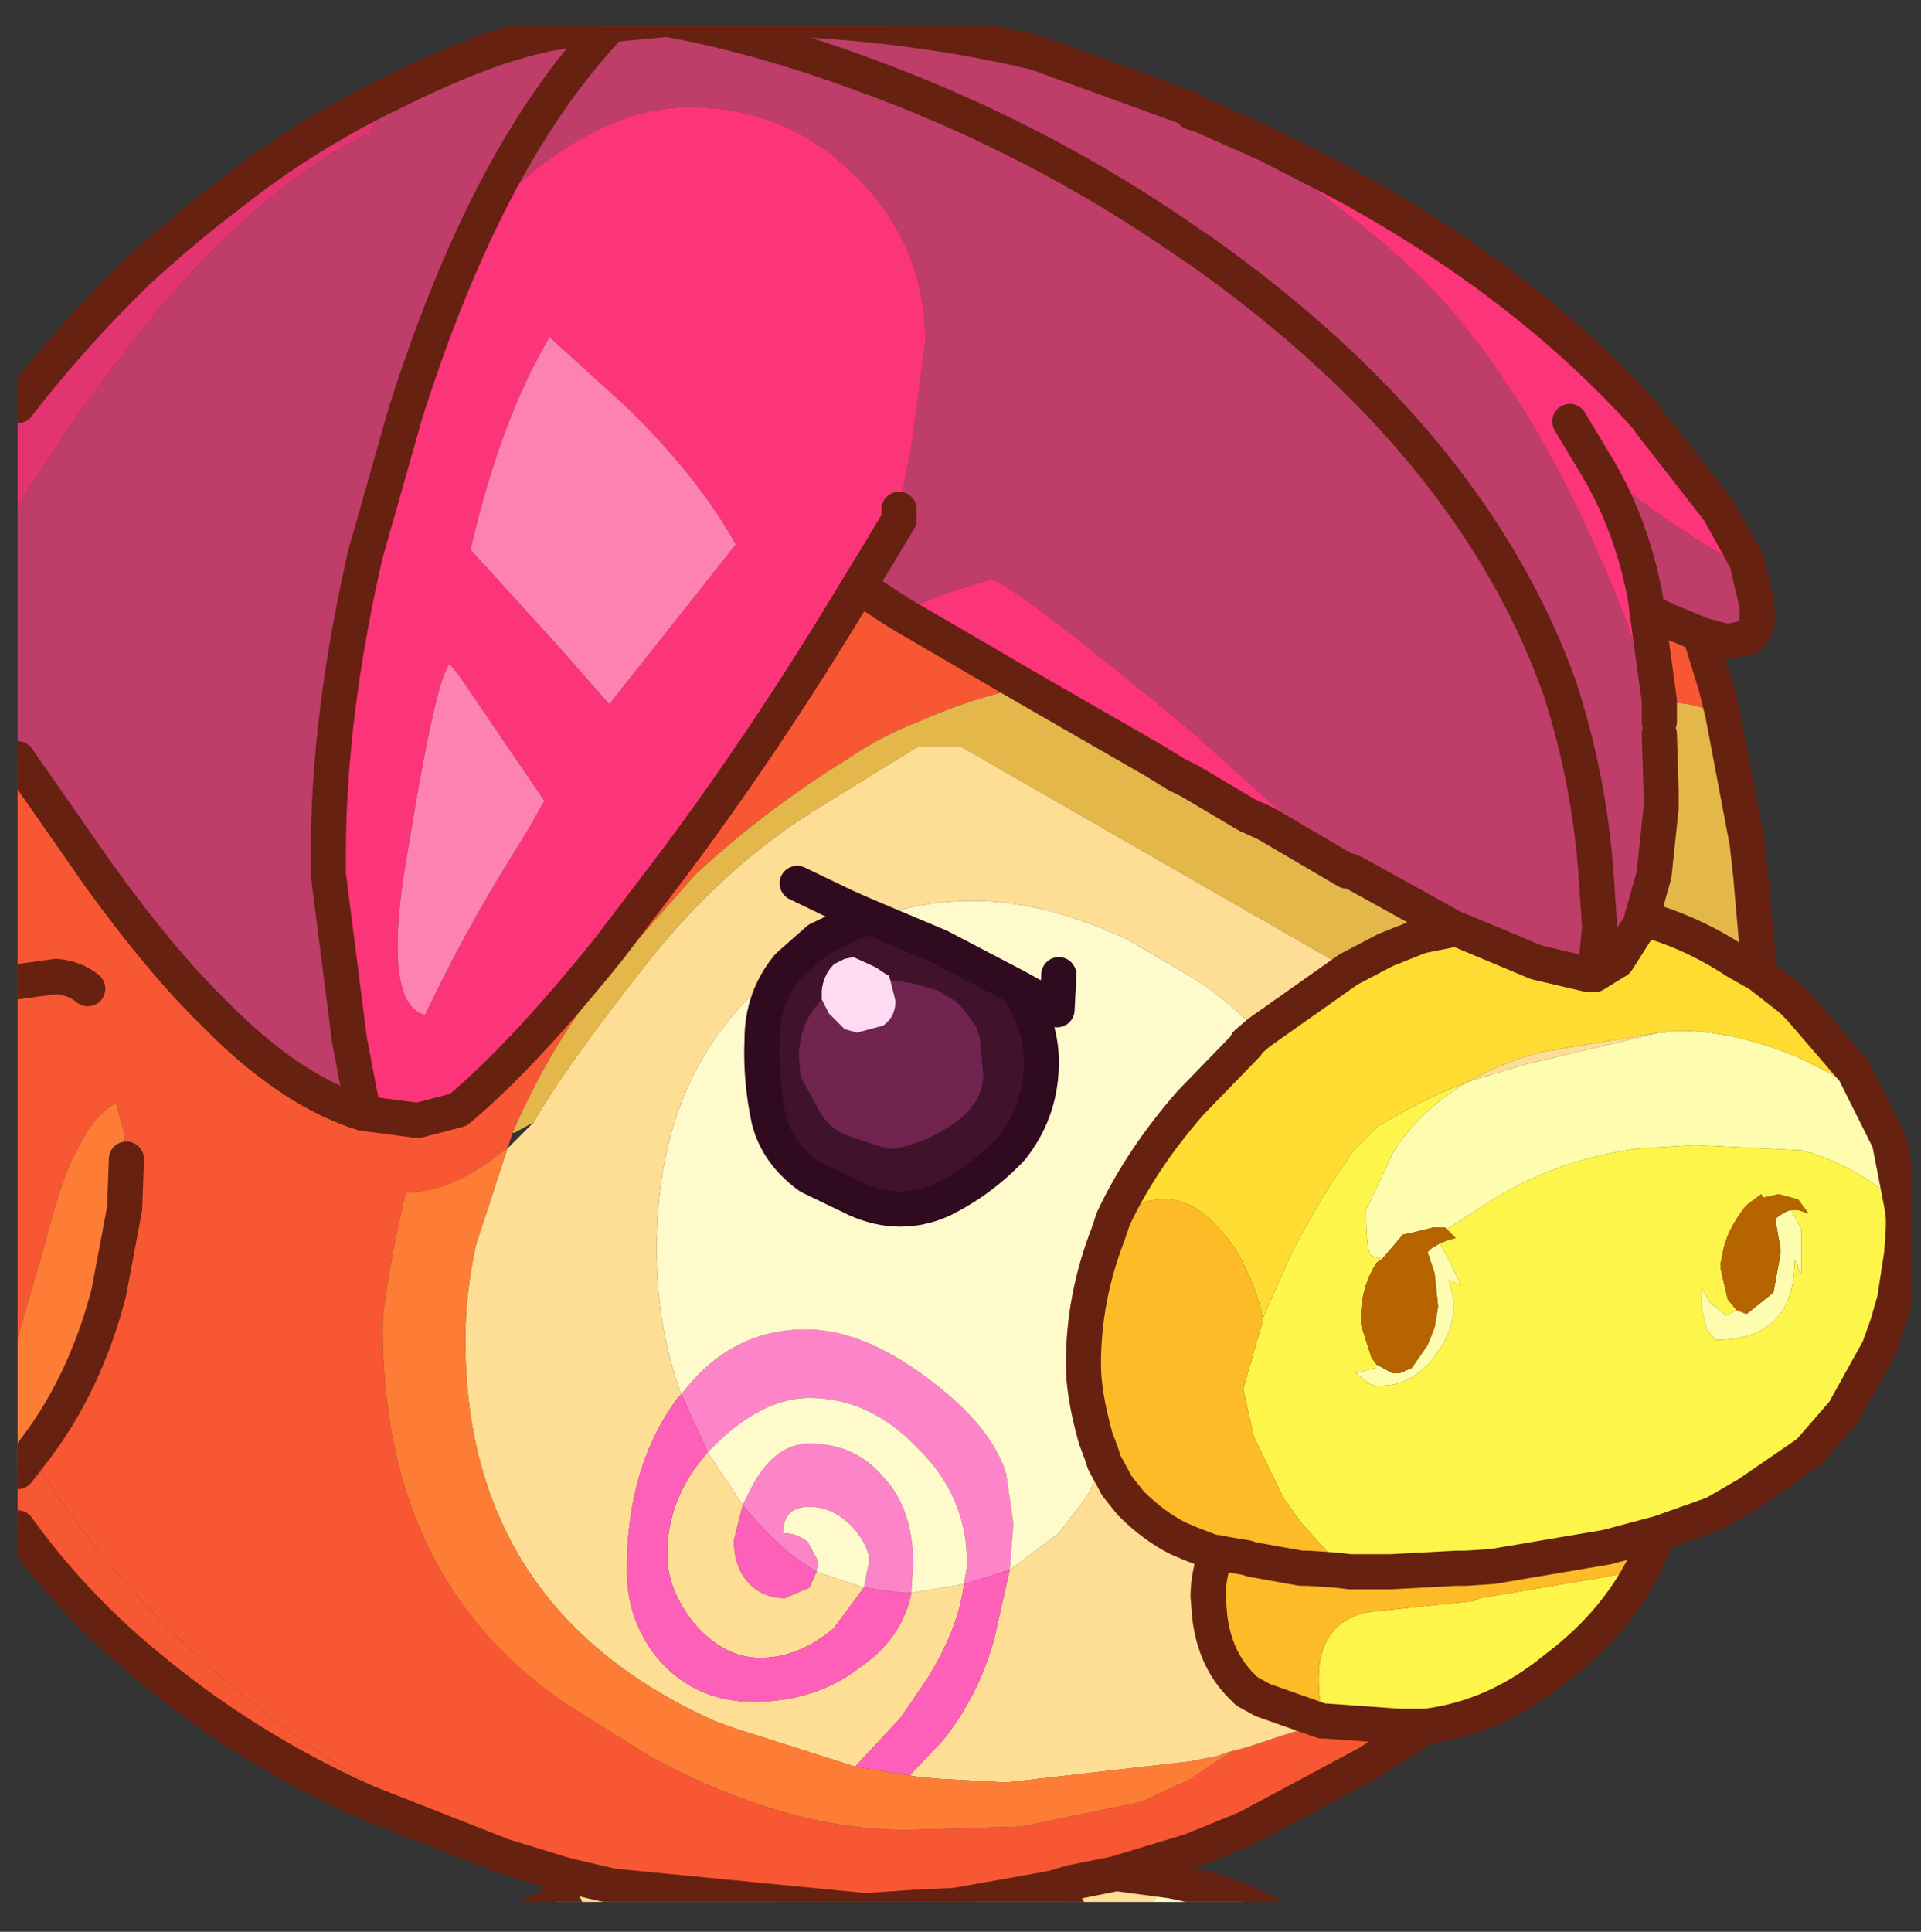 <?xml version="1.0" encoding="UTF-8" standalone="no"?>
<svg xmlns:ffdec="https://www.free-decompiler.com/flash" xmlns:xlink="http://www.w3.org/1999/xlink" ffdec:objectType="frame" height="55.0px" width="54.7px" xmlns="http://www.w3.org/2000/svg">
  <rect width="100%" height="100%" fill="#333333" stroke="none"/>
  <g transform="matrix(1.0, 0.0, 0.0, 1.0, 0.5, 0.75)">
    <clipPath id="clipPath0" transform="matrix(1.0, 0.0, 0.0, 1.0, 0.0, 0.0)">
      <path d="M50.5 0.0 Q53.95 0.0 53.95 3.3 L53.95 50.15 Q53.95 53.4 50.5 53.4 L3.3 53.4 Q0.0 53.4 0.0 50.15 L0.0 3.3 Q0.0 0.0 3.3 0.0 L50.5 0.0" fill="#000000" fill-rule="evenodd" stroke="none"/>
    </clipPath>
    <g clip-path="url(#clipPath0)">
      <use ffdec:characterId="2" height="55.0" transform="matrix(1.0, 0.0, 0.0, 1.0, -0.5, -0.75)" width="54.7" xlink:href="#shape1"/>
    </g>
    <use ffdec:characterId="3" height="53.4" transform="matrix(1.0, 0.0, 0.0, 1.0, 0.0, 0.0)" width="53.95" xlink:href="#shape2"/>
  </g>
  <defs>
    <g id="shape1" transform="matrix(1.0, 0.0, 0.0, 1.0, 0.5, 0.75)">
      <path d="M10.75 1.85 Q11.85 1.3 13.0 0.85 14.0 0.45 15.15 0.2 L16.9 -0.05 18.5 -0.2 20.05 -0.25 Q24.8 -0.25 29.0 0.75 L33.4 2.35 33.45 2.45 33.75 2.55 34.5 3.0 Q37.85 5.1 39.95 7.15 43.9 11.1 46.6 19.15 L46.75 19.8 46.75 20.15 46.8 21.8 46.8 22.25 46.6 24.15 46.25 25.4 46.25 25.5 45.55 26.6 44.9 27.0 44.75 27.0 43.25 26.65 41.1 25.75 40.95 25.7 38.15 24.15 37.95 24.05 37.85 24.05 33.4 20.05 32.3 19.15 Q28.15 15.75 27.7 15.75 L26.4 16.15 25.1 16.7 23.95 15.95 24.5 15.05 25.1 14.05 25.1 13.75 25.45 12.0 25.85 9.0 Q25.85 6.15 23.8 4.2 21.85 2.3 19.15 2.3 16.8 2.3 14.3 4.45 L13.15 5.6 Q12.0 8.0 11.05 11.0 L9.9 15.05 Q8.85 19.65 8.85 23.55 L8.85 24.15 9.45 28.85 9.85 30.95 Q7.9 30.35 5.9 28.4 L5.65 28.15 Q4.1 26.65 2.3 24.15 L0.0 20.85 0.0 13.7 Q5.1 5.45 10.0 3.05 L10.75 1.85 M49.3 15.5 L49.5 16.35 Q49.65 17.15 49.25 17.4 L48.8 17.5 48.6 17.5 48.05 17.35 47.9 17.3 47.05 16.95 46.4 16.65 46.35 16.25 Q45.95 14.15 44.95 12.5 46.75 14.05 49.3 15.5 M18.5 -0.2 Q21.0 0.25 23.9 1.3 29.05 3.15 33.4 6.2 L33.7 6.4 Q41.4 11.85 43.9 18.8 44.75 21.4 44.95 24.15 L45.05 25.65 44.95 26.7 44.9 27.0 44.95 26.7 45.05 25.65 44.95 24.15 Q44.75 21.4 43.9 18.8 41.4 11.85 33.7 6.4 L33.4 6.2 Q29.05 3.15 23.9 1.3 21.0 0.25 18.5 -0.2 M16.9 -0.05 Q14.8 2.15 13.15 5.6 14.8 2.15 16.9 -0.05" fill="#bf3d69" fill-rule="evenodd" stroke="none"/>
      <path d="M33.75 2.55 L35.55 3.35 37.6 4.4 Q42.9 7.25 46.4 11.15 L46.5 11.3 48.45 13.8 49.25 15.25 49.3 15.5 Q46.75 14.05 44.95 12.5 L44.2 11.25 44.95 12.5 Q45.95 14.15 46.35 16.25 L46.4 16.65 46.75 19.2 46.75 19.8 46.6 19.15 Q43.9 11.1 39.95 7.15 37.85 5.1 34.5 3.0 L33.75 2.55 M13.15 5.6 L14.3 4.45 Q16.8 2.3 19.15 2.3 21.85 2.3 23.8 4.2 25.85 6.15 25.85 9.0 L25.45 12.0 25.1 13.75 25.1 14.05 24.5 15.05 23.95 15.95 Q21.25 20.45 18.45 24.15 L16.85 26.25 Q14.4 29.3 12.55 30.85 L11.4 31.15 9.85 30.95 9.45 28.85 8.85 24.15 8.85 23.55 Q8.85 19.65 9.9 15.05 L11.05 11.0 Q12.0 8.0 13.15 5.6 M25.1 16.7 L26.4 16.15 27.7 15.75 Q28.15 15.75 32.3 19.15 L33.4 20.05 37.85 24.05 35.55 22.7 35.0 22.45 33.4 21.5 33.0 21.3 32.35 20.9 28.7 18.8 25.1 16.7 M15.15 8.85 Q13.75 11.2 12.9 14.9 L15.4 17.65 16.85 19.3 20.45 14.75 Q19.4 12.85 17.35 10.85 L15.15 8.85 M11.15 23.25 L11.0 24.15 Q10.45 27.85 11.6 28.15 12.6 26.05 13.75 24.15 L14.55 22.85 15.0 22.05 12.55 18.45 12.3 18.15 Q11.9 18.65 11.15 23.25" fill="#fd347a" fill-rule="evenodd" stroke="none"/>
      <path d="M47.9 17.3 L48.35 18.75 48.55 19.55 47.6 19.3 46.75 19.2 46.4 16.65 47.05 16.95 47.9 17.3 M40.1 48.4 L38.45 49.45 35.0 51.3 33.4 51.95 31.25 52.6 30.25 52.8 30.0 52.85 29.5 53.0 28.4 53.2 26.7 53.5 25.6 53.55 24.15 53.65 16.95 52.95 15.65 52.65 13.85 52.1 Q5.85 48.35 1.5 42.35 L0.35 40.7 Q1.9 38.75 2.6 36.05 L3.05 33.65 3.1 32.25 3.05 32.1 3.1 32.0 3.05 31.8 3.05 31.65 3.05 31.55 2.8 30.65 Q2.2 31.0 1.8 31.8 1.3 32.6 0.8 34.6 L0.0 37.35 0.0 27.2 0.0 20.85 2.3 24.15 Q4.1 26.65 5.65 28.15 L5.9 28.4 Q7.9 30.35 9.85 30.95 L11.4 31.15 12.55 30.85 Q14.4 29.3 16.85 26.25 L18.45 24.15 Q21.25 20.45 23.95 15.95 L25.1 16.7 28.7 18.8 Q27.1 19.15 25.65 19.8 24.6 20.2 23.65 20.85 21.3 22.3 19.3 24.15 L16.7 27.1 Q15.1 29.15 14.1 31.5 L13.95 31.95 13.85 32.0 Q12.4 33.2 11.05 33.2 L10.75 34.6 Q10.4 36.4 10.4 37.05 10.4 44.2 15.6 47.75 L18.0 49.25 Q21.85 51.35 25.35 51.35 L28.6 51.25 32.0 50.55 33.4 49.9 34.6 49.1 35.0 49.0 35.9 48.7 37.15 48.3 37.25 48.25 39.35 48.4 40.1 48.4 M2.0 27.4 Q1.65 27.1 1.1 27.05 L0.0 27.2 1.1 27.05 Q1.65 27.1 2.0 27.4" fill="#f85833" fill-rule="evenodd" stroke="none"/>
      <path d="M48.55 19.55 L49.25 23.25 49.35 24.15 49.6 27.0 49.25 26.8 48.9 26.6 48.75 26.5 Q47.55 25.75 46.25 25.4 L46.6 24.15 46.8 22.25 46.8 21.8 46.75 20.15 46.75 19.8 46.75 19.2 47.6 19.3 48.55 19.55 M40.95 25.7 L39.95 25.9 38.95 26.3 37.9 26.85 26.85 20.5 25.65 20.5 22.65 22.35 Q19.95 24.05 17.75 26.9 15.55 29.7 14.7 31.2 L14.15 31.5 14.1 31.5 Q15.1 29.15 16.7 27.1 L19.3 24.15 Q21.3 22.3 23.65 20.85 24.6 20.2 25.65 19.8 27.1 19.15 28.7 18.8 L32.35 20.9 33.0 21.3 33.4 21.5 35.0 22.45 35.55 22.7 37.85 24.05 37.95 24.05 38.15 24.15 40.95 25.7" fill="#e5b84b" fill-rule="evenodd" stroke="none"/>
      <path d="M53.3 31.75 L53.65 33.55 Q52.2 32.35 50.8 32.0 L47.75 31.85 46.1 31.95 45.8 32.0 Q43.65 32.35 41.85 33.5 L40.7 34.25 40.65 34.2 40.3 34.2 39.7 34.35 39.45 34.4 38.85 35.1 38.55 35.0 Q38.4 34.9 38.4 33.7 L39.2 32.0 Q40.0 30.8 41.3 30.05 L42.95 29.55 46.75 28.65 46.85 28.65 46.9 28.65 47.1 28.6 Q48.85 28.55 50.8 29.4 L51.5 29.75 Q52.75 30.4 53.3 31.75 M48.95 36.55 L49.2 36.65 49.25 36.65 50.0 36.05 50.2 34.95 50.2 34.8 50.05 33.95 Q50.3 33.75 50.5 33.7 L50.8 34.25 50.8 35.5 50.75 35.5 50.65 35.15 50.6 35.15 Q50.6 37.4 48.35 37.4 L48.1 37.1 47.95 36.5 47.95 35.9 48.2 36.35 48.65 36.7 48.95 36.55 M40.5 34.65 L40.8 35.2 41.1 35.85 40.8 35.7 40.75 35.7 Q41.15 36.8 40.4 37.8 L40.3 37.95 Q39.65 38.7 38.85 38.7 L38.65 38.7 38.5 38.65 38.1 38.35 38.65 38.2 38.7 38.1 39.15 38.35 39.2 38.35 39.35 38.35 39.7 38.2 40.15 37.55 40.35 37.05 40.45 36.45 40.35 35.5 40.15 34.9 40.25 34.8 40.5 34.65" fill="#fffeb0" fill-rule="evenodd" stroke="none"/>
      <path d="M53.65 33.55 L53.7 33.9 53.7 34.2 53.65 34.95 53.45 36.25 53.25 36.95 53.0 37.65 52.0 39.45 51.0 40.6 49.25 41.8 48.3 42.35 46.75 42.9 45.25 43.3 42.0 43.85 41.25 43.9 41.2 43.9 40.95 43.9 39.1 44.0 37.95 44.0 37.45 43.6 36.55 42.6 36.05 41.9 35.2 40.15 34.9 38.8 35.3 37.4 35.45 36.9 35.45 36.8 36.2 35.1 Q36.95 33.55 38.05 32.0 L38.75 31.3 38.95 31.2 Q40.1 30.5 41.3 30.05 40.0 30.8 39.2 32.0 L38.4 33.7 Q38.4 34.9 38.55 35.0 L38.85 35.1 38.7 35.2 Q38.25 35.9 38.25 36.8 L38.25 36.95 38.55 37.9 38.7 38.1 38.65 38.2 38.1 38.35 38.5 38.65 38.65 38.7 38.85 38.7 Q39.65 38.7 40.3 37.95 L40.4 37.8 Q41.15 36.8 40.75 35.7 L40.8 35.7 41.1 35.85 40.8 35.2 40.5 34.65 40.75 34.55 40.95 34.5 40.7 34.25 41.85 33.5 Q43.65 32.35 45.8 32.0 L46.1 31.95 47.75 31.85 50.8 32.0 Q52.2 32.35 53.65 33.55 M46.25 43.95 Q45.4 45.55 43.8 46.75 42.1 48.15 40.1 48.4 L39.35 48.4 37.25 48.25 37.2 48.15 Q37.05 47.7 37.05 47.05 37.05 46.05 37.6 45.55 37.95 45.25 38.45 45.15 L41.3 44.85 41.4 44.85 41.65 44.75 44.9 44.2 46.25 43.95 M50.5 33.7 L50.7 33.7 51.0 33.8 50.7 33.4 50.15 33.25 49.7 33.35 49.65 33.25 49.25 33.55 49.2 33.6 Q48.65 34.3 48.55 34.95 L48.5 35.2 48.5 35.4 48.7 36.25 48.95 36.55 48.65 36.7 48.2 36.35 47.95 35.9 47.95 36.5 48.1 37.1 48.35 37.4 Q50.6 37.4 50.6 35.15 L50.65 35.15 50.75 35.5 50.8 35.5 50.8 34.25 50.5 33.7" fill="#fff64b" fill-rule="evenodd" stroke="none"/>
      <path d="M49.6 27.0 L50.5 27.7 50.75 27.95 52.3 29.75 53.3 31.75 Q52.75 30.4 51.5 29.75 L50.8 29.4 Q48.85 28.55 47.1 28.6 L46.9 28.65 46.85 28.65 46.75 28.65 43.4 29.2 Q42.25 29.5 41.3 30.05 40.1 30.5 38.95 31.2 L38.75 31.3 38.05 32.0 Q36.95 33.55 36.2 35.1 L35.45 36.8 35.45 36.75 Q35.25 35.8 34.7 34.85 L34.6 34.7 34.45 34.5 34.05 34.05 Q33.4 33.4 32.7 33.4 31.8 33.4 31.2 33.95 32.0 32.25 33.4 30.65 L35.0 29.0 35.0 28.95 35.35 28.65 37.9 26.85 38.95 26.3 39.95 25.9 40.95 25.7 41.1 25.75 43.25 26.65 44.75 27.0 44.9 27.0 45.55 26.6 46.25 25.5 46.25 25.4 Q47.55 25.75 48.75 26.5 L48.9 26.6 49.25 26.8 49.6 27.0" fill="#ffdd31" fill-rule="evenodd" stroke="none"/>
      <path d="M31.25 52.6 L31.35 52.6 32.85 52.8 32.4 53.3 32.15 53.75 30.0 53.75 29.6 53.1 29.8 52.95 30.0 52.85 30.25 52.8 31.25 52.6 M22.55 53.75 L21.0 53.75 20.3 53.65 20.1 53.75 16.0 53.75 15.6 53.55 15.45 53.45 15.25 53.55 15.65 52.65 16.95 52.95 24.15 53.65 25.6 53.55 22.55 53.75 M37.9 26.85 L35.35 28.65 Q34.45 27.7 33.4 27.05 L31.6 26.0 Q29.25 24.9 27.2 24.9 25.7 24.9 24.35 25.4 L24.0 25.25 23.95 25.45 22.8 26.0 22.8 25.95 Q21.65 26.55 21.2 27.3 18.2 30.0 18.2 34.8 18.2 37.05 18.9 38.95 L18.8 39.05 Q17.35 41.0 17.35 43.95 17.35 45.45 18.3 46.55 19.35 47.7 20.95 47.7 22.7 47.7 23.95 46.75 25.2 45.9 25.45 44.6 L26.95 44.35 Q26.8 45.6 25.9 47.05 L25.15 48.15 23.85 49.55 20.4 48.45 19.85 48.25 Q12.75 45.05 12.75 37.4 12.75 36.1 13.05 34.7 L13.95 31.95 14.7 31.2 Q15.55 29.7 17.75 26.9 19.95 24.05 22.65 22.35 L25.65 20.5 26.85 20.5 37.9 26.85 M46.75 28.65 L42.95 29.55 41.3 30.05 Q42.25 29.5 43.4 29.2 L46.75 28.65 M22.2 24.4 L23.55 25.05 24.0 25.25 23.55 25.05 22.2 24.4 M34.6 49.1 L34.15 49.25 33.4 49.4 28.15 50.0 26.3 49.9 25.7 49.85 25.4 49.8 26.35 48.8 Q27.35 47.55 27.8 45.95 L28.25 43.95 29.65 42.9 30.45 41.85 30.95 40.9 31.25 41.45 31.3 41.55 31.7 42.05 Q32.35 42.7 33.05 43.05 L33.4 43.2 34.05 43.45 34.15 43.45 34.1 43.6 34.05 43.7 Q33.9 44.25 33.9 44.7 L33.95 45.3 Q34.1 46.5 34.85 47.25 L35.0 47.4 35.45 47.65 37.15 48.25 37.25 48.25 37.15 48.3 35.9 48.7 35.0 49.0 34.6 49.1 M19.65 40.6 L20.25 41.5 20.65 42.1 20.4 43.1 Q20.4 43.9 20.85 44.35 21.25 44.75 21.85 44.75 L22.55 44.45 22.75 44.0 24.1 44.45 23.25 45.6 Q22.25 46.45 21.15 46.45 20.1 46.45 19.25 45.45 18.5 44.5 18.5 43.5 18.5 41.9 19.65 40.6" fill="#ffde95" fill-rule="evenodd" stroke="none"/>
      <path d="M48.95 36.55 L48.7 36.25 48.5 35.4 48.5 35.2 48.55 34.95 Q48.65 34.3 49.2 33.6 L49.25 33.55 49.65 33.25 49.7 33.35 50.15 33.25 50.7 33.4 51.0 33.8 50.7 33.7 50.5 33.7 Q50.3 33.75 50.05 33.95 L50.2 34.8 50.2 34.95 50.0 36.05 49.25 36.65 49.2 36.65 48.95 36.55 M40.7 34.25 L40.95 34.5 40.75 34.55 40.5 34.65 40.25 34.8 40.15 34.9 40.35 35.5 40.45 36.45 40.35 37.05 40.15 37.55 39.7 38.2 39.35 38.35 39.2 38.35 39.15 38.35 38.7 38.1 38.55 37.9 38.25 36.95 38.25 36.8 Q38.25 35.9 38.7 35.2 L38.85 35.1 39.45 34.4 39.7 34.35 40.3 34.2 40.65 34.2 40.7 34.25" fill="#b66400" fill-rule="evenodd" stroke="none"/>
      <path d="M46.75 42.9 L46.25 43.95 44.9 44.2 41.65 44.75 41.4 44.85 41.3 44.85 38.45 45.15 Q37.95 45.25 37.6 45.55 37.05 46.05 37.05 47.05 37.05 47.7 37.2 48.15 L37.25 48.25 37.15 48.25 35.45 47.65 35.0 47.4 34.85 47.25 Q34.1 46.5 33.95 45.3 L33.9 44.7 Q33.9 44.25 34.05 43.7 L34.1 43.6 34.15 43.45 34.05 43.45 33.4 43.2 33.05 43.05 Q32.35 42.7 31.7 42.05 L31.3 41.55 31.25 41.45 30.95 40.9 30.85 40.6 30.7 40.2 Q30.35 38.95 30.35 38.1 30.35 36.2 31.05 34.4 L31.2 33.95 Q31.8 33.4 32.7 33.4 33.4 33.4 34.05 34.05 L34.45 34.5 34.6 34.7 34.7 34.85 Q35.25 35.8 35.45 36.75 L35.45 36.8 35.45 36.9 35.3 37.4 34.9 38.8 35.2 40.15 36.05 41.9 36.55 42.6 37.45 43.6 37.95 44.0 39.1 44.0 40.95 43.9 41.2 43.9 41.25 43.9 42.0 43.85 45.25 43.3 46.75 42.9 M37.95 44.0 L37.5 43.95 36.75 43.9 36.55 43.9 35.15 43.65 35.0 43.6 34.4 43.5 34.15 43.45 34.4 43.5 35.0 43.6 35.15 43.65 36.55 43.9 36.75 43.9 37.5 43.95 37.95 44.0" fill="#febc28" fill-rule="evenodd" stroke="none"/>
      <path d="M15.15 8.85 L17.35 10.85 Q19.4 12.85 20.45 14.75 L16.85 19.3 15.4 17.65 12.9 14.9 Q13.75 11.2 15.15 8.85 M11.15 23.25 Q11.9 18.65 12.3 18.15 L12.55 18.45 15.0 22.05 14.55 22.85 13.75 24.15 Q12.6 26.05 11.6 28.15 10.45 27.85 11.0 24.15 L11.15 23.25" fill="#ff83b0" fill-rule="evenodd" stroke="none"/>
      <path d="M0.0 13.7 L0.0 10.8 Q1.55 8.8 3.4 7.0 4.7 5.8 6.15 4.7 8.25 3.05 10.75 1.85 L10.0 3.05 Q5.1 5.45 0.0 13.7" fill="#e43472" fill-rule="evenodd" stroke="none"/>
      <path d="M0.0 41.15 L0.0 37.35 0.8 34.6 Q1.3 32.6 1.8 31.8 2.2 31.0 2.8 30.65 L3.05 31.55 3.05 31.65 3.05 31.8 3.1 32.0 3.05 32.1 3.1 32.25 3.05 33.65 2.6 36.05 Q1.9 38.75 0.35 40.7 L0.0 41.15 M13.95 31.95 L13.05 34.7 Q12.75 36.1 12.75 37.4 12.75 45.05 19.85 48.25 L20.4 48.45 23.85 49.55 25.4 49.8 25.7 49.85 26.3 49.9 28.15 50.0 33.4 49.4 34.15 49.25 34.6 49.1 33.4 49.9 32.0 50.55 28.6 51.25 25.35 51.35 Q21.85 51.35 18.0 49.25 L15.6 47.75 Q10.4 44.2 10.4 37.05 10.4 36.4 10.75 34.6 L11.05 33.2 Q12.4 33.2 13.85 32.0 L13.95 31.95" fill="#ff7d36" fill-rule="evenodd" stroke="none"/>
      <path d="M26.95 44.35 L27.05 43.75 27.0 43.15 Q26.8 41.6 25.6 40.45 24.25 39.05 22.55 39.05 21.3 39.05 20.0 40.25 L19.65 40.6 18.9 38.95 Q20.3 37.1 22.45 37.1 24.2 37.1 26.25 38.75 27.75 39.95 28.15 41.2 L28.35 42.6 28.35 42.7 28.25 43.95 26.95 44.35 M20.65 42.1 L20.95 41.5 Q21.6 40.35 22.55 40.35 23.85 40.35 24.65 41.3 25.5 42.2 25.5 43.75 L25.5 43.8 25.45 44.6 25.2 44.6 24.1 44.45 24.25 43.7 Q24.25 43.25 23.75 42.7 23.2 42.15 22.55 42.15 21.8 42.15 21.8 42.9 22.2 42.9 22.5 43.15 L22.8 43.7 22.75 44.0 Q21.65 43.35 20.65 42.1" fill="#ff85ca" fill-rule="evenodd" stroke="none"/>
      <path d="M32.85 52.8 Q34.4 53.1 35.65 53.75 L32.15 53.75 32.4 53.3 32.85 52.8 M30.0 53.75 L22.55 53.75 25.6 53.55 26.7 53.5 28.4 53.2 29.5 53.0 29.55 53.05 29.6 53.1 30.0 53.75 M21.0 53.75 L20.1 53.75 20.3 53.65 21.0 53.75 M16.0 53.75 L14.7 53.75 15.25 53.55 15.45 53.45 15.6 53.55 16.0 53.75 M35.35 28.65 L35.0 28.95 35.0 29.0 33.4 30.65 Q32.0 32.25 31.2 33.95 L31.05 34.4 Q30.35 36.2 30.35 38.1 30.35 38.95 30.7 40.2 L30.85 40.6 30.95 40.9 30.45 41.85 29.65 42.9 28.25 43.95 28.35 42.7 28.35 42.6 28.15 41.2 Q27.75 39.95 26.25 38.75 24.2 37.1 22.45 37.1 20.3 37.1 18.9 38.95 18.2 37.05 18.2 34.8 18.2 30.0 21.2 27.3 21.65 26.55 22.8 25.95 L22.8 26.0 21.95 26.75 Q21.2 27.65 21.2 28.85 21.15 30.0 21.4 31.15 21.65 32.1 22.55 32.75 L23.9 33.4 Q25.15 33.95 26.35 33.4 27.45 32.85 28.3 31.95 29.1 30.95 29.15 29.65 29.2 28.45 28.45 27.35 L26.25 26.2 24.35 25.4 Q25.7 24.9 27.2 24.9 29.25 24.9 31.6 26.0 L33.4 27.05 Q34.45 27.7 35.35 28.65 M26.95 44.35 L25.45 44.6 25.5 43.8 25.5 43.75 Q25.5 42.2 24.65 41.3 23.85 40.35 22.55 40.35 21.6 40.35 20.95 41.5 L20.65 42.1 20.25 41.5 19.65 40.6 20.0 40.25 Q21.3 39.05 22.55 39.05 24.25 39.05 25.6 40.45 26.8 41.6 27.0 43.15 L27.05 43.75 26.95 44.35 M29.65 27.0 L29.6 28.0 29.35 27.85 28.45 27.35 29.35 27.85 29.6 28.0 29.65 27.0 M22.75 44.0 L22.8 43.7 22.5 43.15 Q22.2 42.9 21.8 42.9 21.8 42.15 22.55 42.15 23.2 42.15 23.75 42.7 24.25 43.25 24.25 43.7 L24.1 44.45 22.75 44.0" fill="#fffbcd" fill-rule="evenodd" stroke="none"/>
      <path d="M23.85 49.55 L25.15 48.15 25.9 47.05 Q26.8 45.6 26.95 44.35 L28.25 43.95 27.8 45.95 Q27.35 47.55 26.35 48.8 L25.4 49.8 23.85 49.55 M25.45 44.6 Q25.2 45.9 23.95 46.75 22.7 47.7 20.95 47.7 19.35 47.7 18.3 46.55 17.35 45.45 17.35 43.95 17.35 41.0 18.8 39.05 L18.9 38.95 19.65 40.6 Q18.5 41.9 18.5 43.5 18.5 44.5 19.25 45.45 20.1 46.45 21.15 46.45 22.25 46.45 23.25 45.6 L24.1 44.45 25.2 44.6 25.45 44.6 M22.75 44.0 L22.55 44.45 21.85 44.75 Q21.25 44.75 20.85 44.35 20.4 43.9 20.4 43.1 L20.65 42.1 Q21.65 43.35 22.75 44.0" fill="#ff60ba" fill-rule="evenodd" stroke="none"/>
      <path d="M22.8 26.0 L23.95 25.45 24.0 25.25 24.35 25.4 26.25 26.2 28.45 27.35 Q29.2 28.45 29.15 29.65 29.1 30.95 28.3 31.95 27.45 32.85 26.35 33.4 25.15 33.95 23.9 33.4 L22.55 32.75 Q21.65 32.1 21.4 31.15 21.15 30.0 21.2 28.85 21.2 27.65 21.95 26.75 L22.8 26.0 M22.9 27.7 L22.7 27.95 Q22.3 28.45 22.25 29.25 L22.3 29.9 22.9 31.0 Q23.2 31.4 23.55 31.55 L24.75 31.95 24.95 31.95 Q25.65 31.85 26.4 31.4 27.45 30.8 27.5 29.9 L27.4 28.8 27.3 28.5 27.05 28.15 26.95 28.0 26.7 27.75 26.2 27.45 25.5 27.25 24.85 27.15 24.8 27.0 24.75 27.0 24.45 26.8 24.35 26.75 23.8 26.5 23.55 26.55 23.25 26.7 Q22.95 27.0 22.9 27.45 L22.9 27.7" fill="#41122c" fill-rule="evenodd" stroke="none"/>
      <path d="M24.85 27.15 L25.5 27.25 26.2 27.45 26.7 27.75 26.95 28.0 27.05 28.15 27.3 28.5 27.4 28.8 27.5 29.9 Q27.45 30.8 26.4 31.4 25.65 31.85 24.95 31.95 L24.75 31.95 23.55 31.55 Q23.2 31.4 22.9 31.0 L22.3 29.9 22.25 29.25 Q22.3 28.45 22.7 27.95 L22.9 27.7 23.1 28.1 23.55 28.55 23.9 28.65 24.65 28.45 Q25.0 28.2 25.0 27.75 L24.85 27.15" fill="#70244f" fill-rule="evenodd" stroke="none"/>
      <path d="M22.9 27.7 L22.9 27.45 Q22.95 27.0 23.25 26.7 L23.55 26.55 23.8 26.5 24.35 26.75 24.45 26.8 24.75 27.0 24.8 27.0 24.85 27.15 25.0 27.75 Q25.0 28.2 24.65 28.45 L23.9 28.65 23.55 28.55 23.1 28.1 22.9 27.7" fill="#ffdcf4" fill-rule="evenodd" stroke="none"/>
      <path d="M13.85 52.1 L9.9 50.55 Q6.45 49.0 3.6 46.6 1.55 44.9 0.0 42.75 L0.0 41.15 0.35 40.7 1.5 42.35 Q5.85 48.35 13.85 52.1" fill="#f65832" fill-rule="evenodd" stroke="none"/>
      <path d="M10.75 1.85 Q11.85 1.3 13.0 0.85 14.0 0.45 15.15 0.2 L16.9 -0.05 18.5 -0.2 20.05 -0.25 Q24.8 -0.25 29.0 0.75 L33.4 2.35 33.45 2.45 33.75 2.55 35.55 3.35 37.6 4.4 Q42.9 7.25 46.4 11.15 L46.5 11.3 48.45 13.8 49.25 15.25 49.3 15.5 49.5 16.35 Q49.65 17.15 49.25 17.4 L48.8 17.5 48.6 17.5 48.05 17.35 47.9 17.3 48.35 18.75 48.55 19.55 49.25 23.25 49.35 24.15 49.6 27.0 50.5 27.7 50.75 27.95 52.3 29.75 53.3 31.75 53.65 33.55 53.7 33.9 53.7 34.2 53.65 34.95 53.45 36.25 53.25 36.95 53.0 37.65 52.0 39.45 51.0 40.6 49.25 41.8 48.3 42.35 46.75 42.9 46.25 43.95 Q45.4 45.55 43.8 46.75 42.1 48.15 40.1 48.4 L38.45 49.45 35.0 51.3 33.4 51.95 31.25 52.6 31.35 52.6 32.85 52.8 Q34.4 53.1 35.65 53.75 M14.7 53.75 L15.25 53.55 15.65 52.65 13.85 52.1 9.9 50.55 Q6.45 49.0 3.6 46.6 1.55 44.9 0.0 42.75 M0.0 10.8 Q1.55 8.8 3.4 7.0 4.7 5.8 6.15 4.7 8.25 3.05 10.75 1.85 M46.4 16.65 L47.05 16.95 47.9 17.3 M44.95 12.5 Q45.95 14.15 46.35 16.25 L46.4 16.65 46.75 19.2 46.75 19.8 M44.9 27.0 L44.95 26.7 45.05 25.65 44.95 24.15 Q44.75 21.4 43.9 18.8 41.4 11.85 33.7 6.4 L33.4 6.2 Q29.05 3.15 23.9 1.3 21.0 0.25 18.5 -0.2 M46.75 20.15 L46.8 21.8 46.8 22.25 46.6 24.15 46.25 25.4 Q47.55 25.75 48.75 26.5 L48.9 26.6 49.25 26.8 49.6 27.0 M44.2 11.25 L44.95 12.5 M37.95 44.0 L39.1 44.0 40.95 43.9 41.2 43.9 41.25 43.9 42.0 43.85 45.25 43.3 46.75 42.9 M46.25 25.4 L46.25 25.5 45.55 26.6 44.9 27.0 44.75 27.0 43.25 26.65 41.1 25.75 40.95 25.7 39.95 25.9 38.95 26.3 37.9 26.85 35.35 28.65 35.0 28.95 35.0 29.0 33.4 30.65 Q32.0 32.25 31.2 33.95 L31.05 34.4 Q30.35 36.2 30.35 38.1 30.35 38.95 30.7 40.2 L30.85 40.6 30.95 40.9 31.25 41.45 31.3 41.55 31.7 42.05 Q32.35 42.7 33.05 43.05 L33.4 43.2 34.05 43.45 34.15 43.45 34.4 43.5 35.0 43.6 35.15 43.65 36.55 43.9 36.75 43.9 37.5 43.95 37.95 44.0 M37.25 48.25 L39.35 48.4 40.1 48.4 M13.15 5.6 Q12.0 8.0 11.05 11.0 L9.9 15.05 Q8.85 19.65 8.85 23.55 L8.85 24.15 9.45 28.85 9.85 30.95 11.4 31.15 12.55 30.85 Q14.4 29.3 16.85 26.25 L18.45 24.15 Q21.25 20.45 23.95 15.95 L24.5 15.05 25.1 14.05 25.1 13.75 M37.85 24.05 L37.95 24.05 38.15 24.15 40.95 25.7 M23.95 15.95 L25.1 16.7 28.7 18.8 32.35 20.9 33.0 21.3 33.4 21.5 35.0 22.45 35.55 22.7 37.85 24.05 M0.0 20.85 L2.3 24.15 Q4.1 26.65 5.65 28.15 L5.9 28.4 Q7.9 30.35 9.85 30.95 M0.0 27.2 L1.1 27.05 Q1.65 27.1 2.0 27.4 M3.1 32.25 L3.05 33.65 2.6 36.05 Q1.9 38.75 0.35 40.7 L0.0 41.15 M37.25 48.25 L37.15 48.25 35.45 47.65 35.0 47.4 34.85 47.25 Q34.1 46.5 33.95 45.3 L33.9 44.7 Q33.9 44.25 34.05 43.7 L34.1 43.6 34.15 43.45 M29.5 53.0 L28.4 53.2 26.7 53.5 25.6 53.55 24.15 53.65 16.95 52.95 15.65 52.65 M30.0 53.75 L29.6 53.1 29.55 53.05 29.5 53.0 30.0 52.85 30.25 52.8 31.25 52.6 M29.6 53.1 L29.8 52.95 30.0 52.85 M15.25 53.55 L15.45 53.45 15.6 53.55 M13.15 5.6 Q14.8 2.15 16.9 -0.05" fill="none" stroke="#662110" stroke-linecap="round" stroke-linejoin="round" stroke-width="1.0"/>
      <path d="M22.8 26.0 L23.95 25.45 M24.0 25.25 L23.55 25.05 22.2 24.4 M28.45 27.35 L29.35 27.85 29.6 28.0 29.65 27.0 M22.8 26.0 L21.95 26.75 Q21.2 27.65 21.2 28.85 21.15 30.0 21.4 31.15 21.65 32.1 22.55 32.75 L23.9 33.4 Q25.15 33.95 26.35 33.4 27.45 32.85 28.3 31.95 29.1 30.95 29.15 29.65 29.2 28.45 28.45 27.35 L26.25 26.2 24.35 25.4 24.0 25.25" fill="none" stroke="#300a1f" stroke-linecap="round" stroke-linejoin="round" stroke-width="1.0"/>
    </g>
    <g id="shape2" transform="matrix(1.0, 0.0, 0.0, 1.0, 0.0, 0.0)">
      <path d="M50.5 0.0 Q53.95 0.0 53.95 3.3 L53.95 50.15 Q53.95 53.4 50.5 53.4 L3.3 53.4 Q0.0 53.4 0.0 50.15 L0.0 3.3 Q0.0 0.0 3.3 0.0 L50.5 0.0" fill="#000000" fill-opacity="0.004" fill-rule="evenodd" stroke="none"/>
    </g>
  </defs>
</svg>
